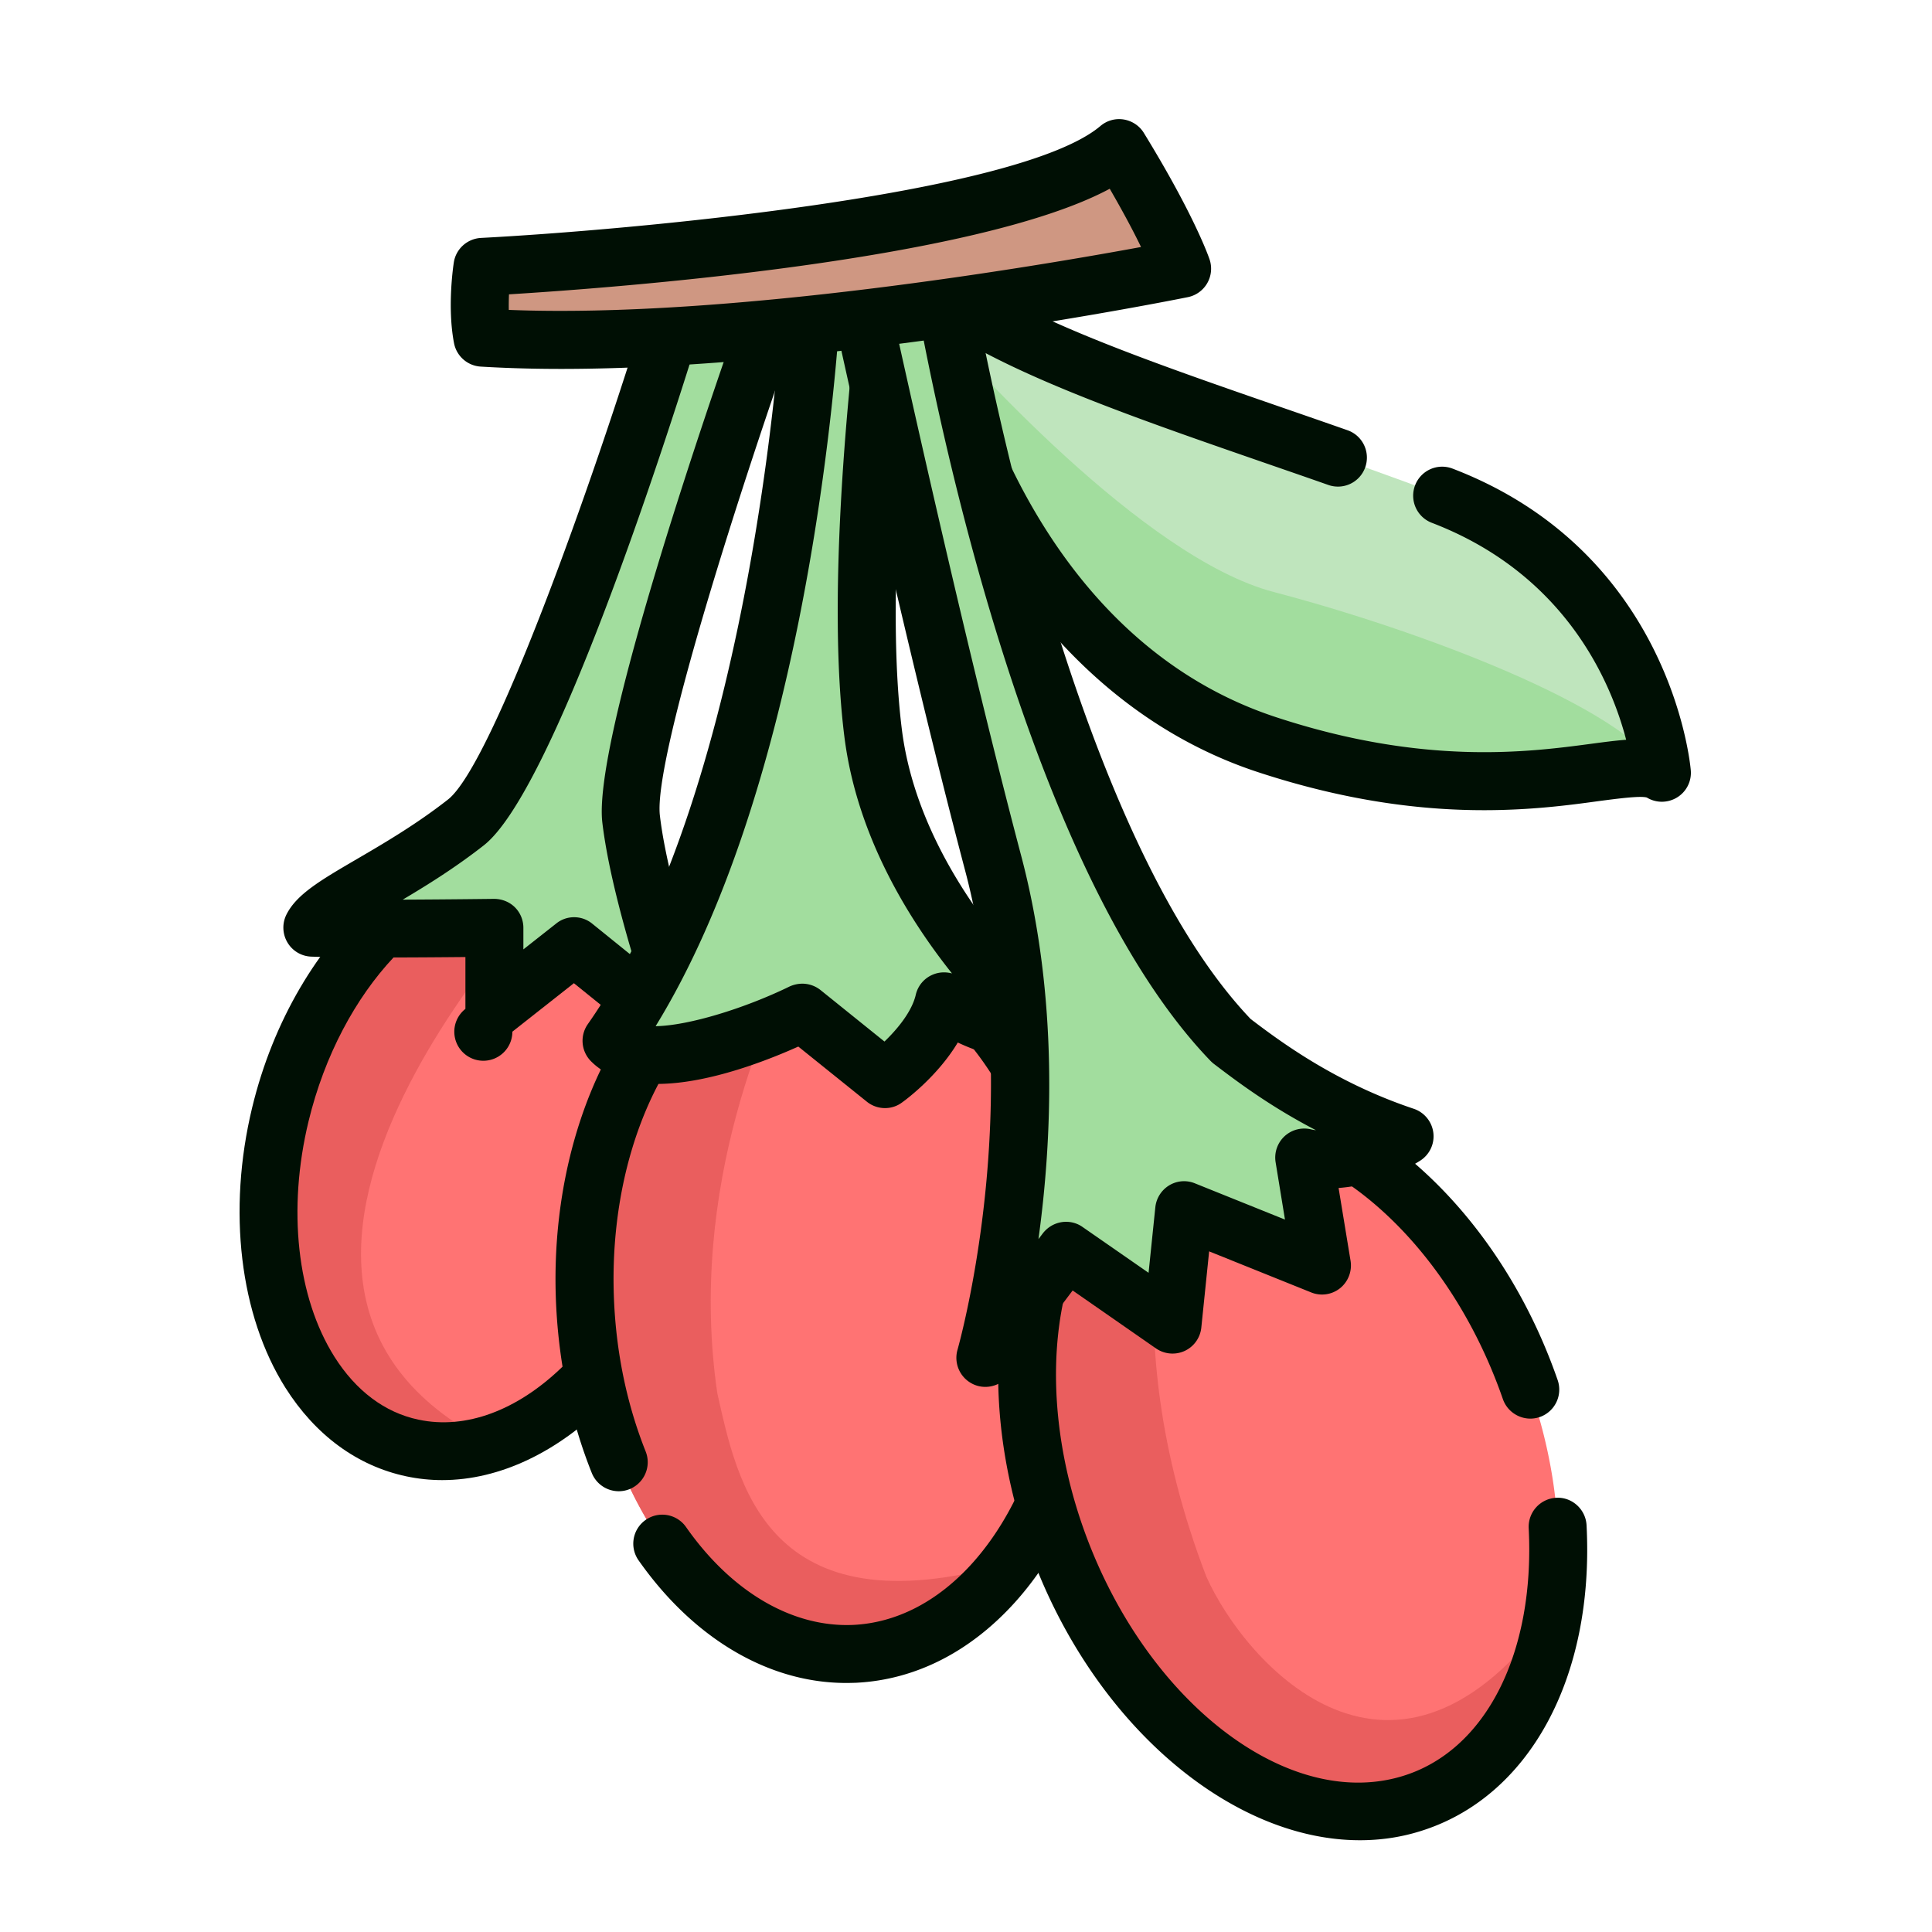 <?xml version="1.0" standalone="no"?><!DOCTYPE svg PUBLIC "-//W3C//DTD SVG 1.1//EN" "http://www.w3.org/Graphics/SVG/1.1/DTD/svg11.dtd"><svg t="1683815812563" class="icon" viewBox="0 0 1024 1024" version="1.1" xmlns="http://www.w3.org/2000/svg" p-id="21666" xmlns:xlink="http://www.w3.org/1999/xlink" width="200" height="200"><path d="M214.644 766.514a109.466 158.464 15.023 1 0 82.15-306.096 109.466 158.464 15.023 1 0-82.15 306.096Z" fill="#FF7373" p-id="21667"></path><path d="M148.582 590.694c-20.531 85.043 10.752 164.147 69.939 176.742 13.824 2.918 27.955 1.946 41.728-2.355-175.155-88.166 38.912-303.002 38.912-303.002l-0.512-1.126c-1.894-0.563-3.789-1.024-5.683-1.434-59.187-12.595-123.802 46.131-144.384 131.174z" fill="#EA5E5E" p-id="21668"></path><path d="M234.394 784.486c-6.349 0-12.749-0.666-19.046-1.997-26.01-5.53-48.179-21.811-64.102-47.002-24.166-38.4-30.771-93.85-17.613-148.378 22.426-92.928 95.334-156.826 162.458-142.592 26.01 5.53 48.179 21.811 64.102 47.002 24.166 38.4 30.771 93.85 17.613 148.378-20.326 84.173-82.074 144.589-143.411 144.589z m42.035-311.347c-47.206 0-95.898 50.944-112.896 121.19-11.264 46.592-6.144 93.235 13.722 124.774 11.366 18.022 26.726 29.594 44.493 33.331 50.995 10.906 107.622-42.906 126.208-119.757 11.264-46.592 6.144-93.235-13.722-124.774-11.366-18.022-26.726-29.594-44.493-33.331-4.403-0.973-8.858-1.434-13.312-1.434z" fill="#000F04" p-id="21669"></path><path d="M310.312 694.519a190.413 132.454 86.503 1 0 264.416-16.158 190.413 132.454 86.503 1 0-264.416 16.158Z" fill="#FF7373" p-id="21670"></path><path d="M535.194 828.365c-129.997 37.478-144.538-44.032-154.982-89.805-16.026-109.158 26.88-203.674 47.821-241.971-71.066 6.502-123.546 93.133-117.862 196.198 5.786 105.011 69.683 187.29 142.746 183.757 32.256-1.536 60.877-19.558 82.278-48.179z" fill="#EA5E5E" p-id="21671"></path><path d="M448.512 892.006c-41.062 0-80.896-23.45-110.08-65.024a15.36 15.36 0 0 1 3.789-21.402 15.36 15.36 0 0 1 21.402 3.789c24.166 34.509 56.474 53.299 88.627 51.866 22.989-1.126 44.749-12.39 62.925-32.512 30.976-34.355 47.514-89.6 44.339-147.814-5.325-96.461-62.259-172.237-126.669-169.216-22.989 1.126-44.749 12.39-62.925 32.512-30.976 34.304-47.514 89.6-44.339 147.814 1.485 27.341 7.117 53.402 16.64 77.312 3.123 7.885-0.717 16.794-8.602 19.968-7.885 3.123-16.794-0.717-19.968-8.602-10.803-27.034-17.101-56.32-18.79-87.04-3.635-66.202 15.872-129.792 52.173-170.086 23.808-26.368 52.941-41.114 84.275-42.65 1.741-0.102 3.482-0.102 5.171-0.102 79.155 0 147.558 87.552 153.651 198.349 3.635 66.202-15.872 129.792-52.173 170.086-23.808 26.368-52.941 41.114-84.275 42.65-1.741 0.051-3.482 0.102-5.171 0.102z" fill="#000F04" p-id="21672"></path><path d="M562.315 822.223a191.744 131.533 68.971 1 0 245.545-94.399 191.744 131.533 68.971 1 0-245.545 94.399Z" fill="#FF7373" p-id="21673"></path><path d="M747.827 956.058c41.165-12.544 67.891-52.122 75.674-103.066-84.48 118.323-163.533 28.723-184.115-17.357-51.968-135.322-15.667-227.482-15.667-227.482l-8.909-11.52c-64 25.856-89.037 120.474-55.654 216.781 34.611 99.994 119.091 163.84 188.672 142.643z" fill="#EA5E5E" p-id="21674"></path><path d="M720.742 975.36c-69.53 0-143.821-63.744-176.128-156.928-22.016-63.539-20.582-130.048 3.789-177.971 15.77-30.976 39.782-52.173 69.478-61.235 77.261-23.603 170.445 44.749 207.718 152.269a15.411 15.411 0 0 1-9.472 19.558c-7.987 2.765-16.742-1.485-19.558-9.472-31.949-92.109-108.032-151.757-169.728-132.966-21.504 6.554-39.168 22.374-51.046 45.773-20.685 40.653-21.453 98.202-2.15 154.01 31.949 92.109 108.083 151.757 169.728 132.966 44.032-13.414 70.246-64.973 66.867-131.379a15.411 15.411 0 0 1 14.541-16.128c8.397-0.512 15.667 6.093 16.128 14.541 4.198 80.896-30.566 144.64-88.576 162.304-10.291 3.174-20.89 4.659-31.59 4.659z" fill="#000F04" p-id="21675"></path><path d="M880.896 409.651s-9.165-105.779-116.429-146.893-231.322-73.523-275.2-116.531c7.424 69.069 58.419 207.616 181.965 248.371s191.078 2.918 209.664 15.053z" fill="#BFE5BD" p-id="21676"></path><path d="M675.021 313.754c-69.171-18.176-163.533-124.109-182.323-145.869 14.541 73.114 66.918 189.85 178.586 226.662 123.494 40.755 191.078 2.918 209.664 15.053-19.661-34.816-128.819-75.622-205.926-95.846z" fill="#A2DD9E" p-id="21677"></path><path d="M786.483 429.414c-32.102 0-72.038-4.454-120.064-20.275-125.03-41.267-183.552-178.893-192.41-261.325-0.717-6.451 2.714-12.646 8.55-15.462 5.837-2.816 12.8-1.69 17.459 2.867 29.389 28.774 102.195 54.016 179.302 80.691 11.571 3.994 23.245 8.038 34.918 12.134 7.987 2.816 12.186 11.571 9.37 19.61a15.329 15.329 0 0 1-19.61 9.37c-11.622-4.096-23.245-8.09-34.765-12.083-60.314-20.89-118.067-40.909-157.696-63.744 16.64 64.154 63.027 165.325 164.454 198.81 78.694 25.958 134.144 18.637 167.27 14.234 6.912-0.922 13.107-1.741 18.637-2.15-7.834-30.003-31.795-87.706-103.014-114.995a15.386 15.386 0 0 1-8.858-19.866 15.36 15.36 0 0 1 19.866-8.858c114.944 44.083 125.85 155.187 126.259 159.898a15.309 15.309 0 0 1-7.424 14.49c-4.915 2.918-11.008 2.918-15.872-0.051-3.533-1.024-15.718 0.614-25.549 1.894-15.565 2.15-35.84 4.813-60.826 4.813z m86.016-6.912z" fill="#000F04" p-id="21678"></path><path d="M358.502 163.942s-74.035 242.637-111.616 272.026c-37.53 29.338-75.11 43.059-81.357 55.757 28.16 0.973 96.461 0 96.461 0v43.059l42.24-33.28 62.106 50.125s-26.624-72.653-31.846-117.658S409.6 163.942 409.6 163.942h-51.098z" fill="#A2DD9E" p-id="21679"></path><path d="M366.387 566.989c-3.43 0-6.861-1.126-9.626-3.43l-52.582-42.445-32.614 25.702a15.386 15.386 0 1 1-24.883-12.083v-27.494c-21.965 0.205-61.491 0.512-81.664-0.205a15.309 15.309 0 0 1-12.646-7.475c-2.662-4.454-2.918-9.984-0.614-14.694 5.325-10.803 18.022-18.227 37.222-29.44 14.029-8.192 31.437-18.33 48.435-31.642 23.245-18.176 76.186-165.53 106.342-264.397a15.329 15.329 0 0 1 14.694-10.854H409.6c5.018 0 9.677 2.406 12.544 6.502 2.867 4.096 3.584 9.318 1.894 14.029-30.566 85.709-77.773 232.96-74.291 263.117 4.966 42.701 30.771 113.459 31.027 114.125 2.355 6.502 0.154 13.773-5.478 17.766-2.662 1.997-5.786 2.918-8.909 2.918zM304.282 486.144c3.43 0 6.81 1.126 9.626 3.43l21.606 17.459c-6.861-22.989-13.773-49.869-16.282-71.219-4.659-40.397 48.128-197.376 68.659-256.461h-18.074c-18.125 58.368-76.851 240.128-113.459 268.749-15.053 11.776-29.952 21.043-42.906 28.723 24.73-0.102 47.974-0.41 48.384-0.41 4.096 0 8.09 1.536 11.008 4.403 2.918 2.867 4.557 6.81 4.557 10.957v11.418l17.357-13.67c2.816-2.304 6.195-3.379 9.523-3.379z" fill="#000F04" p-id="21680"></path><path d="M430.49 155.136s-12.493 262.707-106.394 396.544c22.938 23.245 101.171-14.899 101.171-14.899l43.827 35.226s26.061-18.79 31.283-41.216c31.437 20.941 53.197 14.797 53.197 14.797s-79.258-66.56-90.726-156.57c-11.469-90.01 9.37-240.691 9.37-240.691l-41.728 6.81z" fill="#A2DD9E" p-id="21681"></path><path d="M469.094 587.315c-3.43 0-6.81-1.126-9.626-3.379l-36.352-29.235c-27.187 12.186-84.685 33.28-109.926 7.731a15.36 15.36 0 0 1-1.638-19.61c90.266-128.666 103.475-385.843 103.629-388.454a15.386 15.386 0 0 1 12.851-14.438L469.709 133.12c4.813-0.819 9.728 0.768 13.21 4.147 3.482 3.43 5.171 8.243 4.506 13.107-0.205 1.485-20.429 149.709-9.37 236.646 10.598 83.098 84.634 146.125 85.35 146.739 4.352 3.635 6.349 9.421 5.12 15.002a15.319 15.319 0 0 1-10.854 11.571c-2.458 0.666-22.016 5.478-50.022-7.782-10.65 17.766-27.238 30.157-29.645 31.846-2.611 1.946-5.786 2.918-8.909 2.918z m-43.827-65.946c3.43 0 6.861 1.178 9.626 3.379l33.894 27.29c6.758-6.502 14.49-15.77 16.589-24.781 1.126-4.915 4.608-8.96 9.318-10.803 3.174-1.28 6.656-1.382 9.882-0.512-23.654-29.696-50.432-73.523-56.986-125.082-9.165-71.987 1.536-179.354 6.81-224.154l-9.318 1.536c-3.635 52.275-22.016 252.672-97.587 375.654 17.203-0.256 46.95-9.318 71.014-21.043 2.15-0.973 4.454-1.485 6.758-1.485z" fill="#000F04" p-id="21682"></path><path d="M498.278 142.387s47.974 298.906 154.368 409.242c17.715 13.466 47.974 35.942 91.802 50.637-28.16 17.613-53.197 11.213-53.197 11.213l9.37 57.293-73.011-29.338-6.246 60.672-56.32-39.117-42.803 56.73s38.605-132.096 4.147-262.246C492.032 327.322 453.427 148.275 453.427 148.275l44.851-5.888z" fill="#A2DD9E" p-id="21683"></path><path d="M522.24 735.078c-2.304 0-4.659-0.512-6.861-1.638a15.427 15.427 0 0 1-7.885-18.022c0.358-1.28 36.915-129.741 4.045-254.003-34.048-129.024-72.755-308.122-73.114-309.914-0.922-4.198 0-8.602 2.458-12.083 2.458-3.533 6.298-5.837 10.547-6.4l44.851-5.888c8.294-1.075 15.821 4.608 17.152 12.8 0.461 2.918 48.179 293.888 149.453 400.179 15.923 12.083 44.8 33.638 86.426 47.565 5.632 1.894 9.677 6.861 10.394 12.749 0.717 5.888-2.048 11.674-7.117 14.848-15.974 9.984-31.334 13.466-43.11 14.387l6.349 38.605c0.87 5.478-1.229 11.008-5.53 14.49-4.352 3.482-10.189 4.352-15.36 2.253l-54.067-21.76-4.147 40.397c-0.563 5.427-3.942 10.138-8.858 12.39s-10.701 1.741-15.155-1.331l-44.186-30.72-33.894 44.954c-3.072 3.994-7.68 6.144-12.39 6.144z m42.803-87.501c3.021 0 6.093 0.87 8.755 2.765l34.97 24.269 3.584-34.765c0.512-4.813 3.226-9.062 7.322-11.571 4.147-2.509 9.165-2.918 13.67-1.075l47.718 19.2-4.966-30.413c-0.819-5.12 0.973-10.291 4.813-13.824 3.84-3.482 9.114-4.813 14.182-3.533 0.102 0.051 0.973 0.205 2.406 0.41-24.73-12.8-42.701-26.47-54.067-35.123-0.614-0.461-1.229-1.024-1.792-1.587-96.051-99.584-144.691-340.122-156.006-402.79l-13.67 1.792c10.342 47.104 41.37 186.624 69.274 292.198 20.019 75.725 16.333 151.245 9.165 203.213l2.304-3.021c3.072-3.994 7.68-6.144 12.339-6.144z" fill="#000F04" p-id="21684"></path><path d="M255.744 141.414s280.422-14.694 337.459-62.925c26.419 43.059 33.382 63.949 33.382 63.949s-225.741 45.67-370.842 36.506c-3.277-16.947 0-37.53 0-37.53z" fill="#CF9782" p-id="21685"></path><path d="M297.472 195.533c-14.746 0-29.03-0.41-42.701-1.229A15.36 15.36 0 0 1 240.64 181.862c-3.738-19.354-0.256-41.83-0.102-42.803 1.126-7.168 7.117-12.544 14.387-12.954 76.595-3.994 284.826-22.477 328.346-59.341 3.43-2.918 7.936-4.147 12.339-3.43 4.403 0.717 8.346 3.328 10.65 7.117 27.034 44.032 34.56 66.202 34.867 67.123a15.391 15.391 0 0 1-11.52 19.917c-8.448 1.69-189.952 38.042-332.134 38.042z m-27.802-31.283c116.787 4.659 280.32-23.245 335.104-33.331-3.686-7.629-9.062-17.869-16.589-30.874C517.069 138.24 326.246 152.525 269.773 156.006c-0.102 2.56-0.154 5.376-0.102 8.243z" fill="#000F04" p-id="21686"></path></svg>